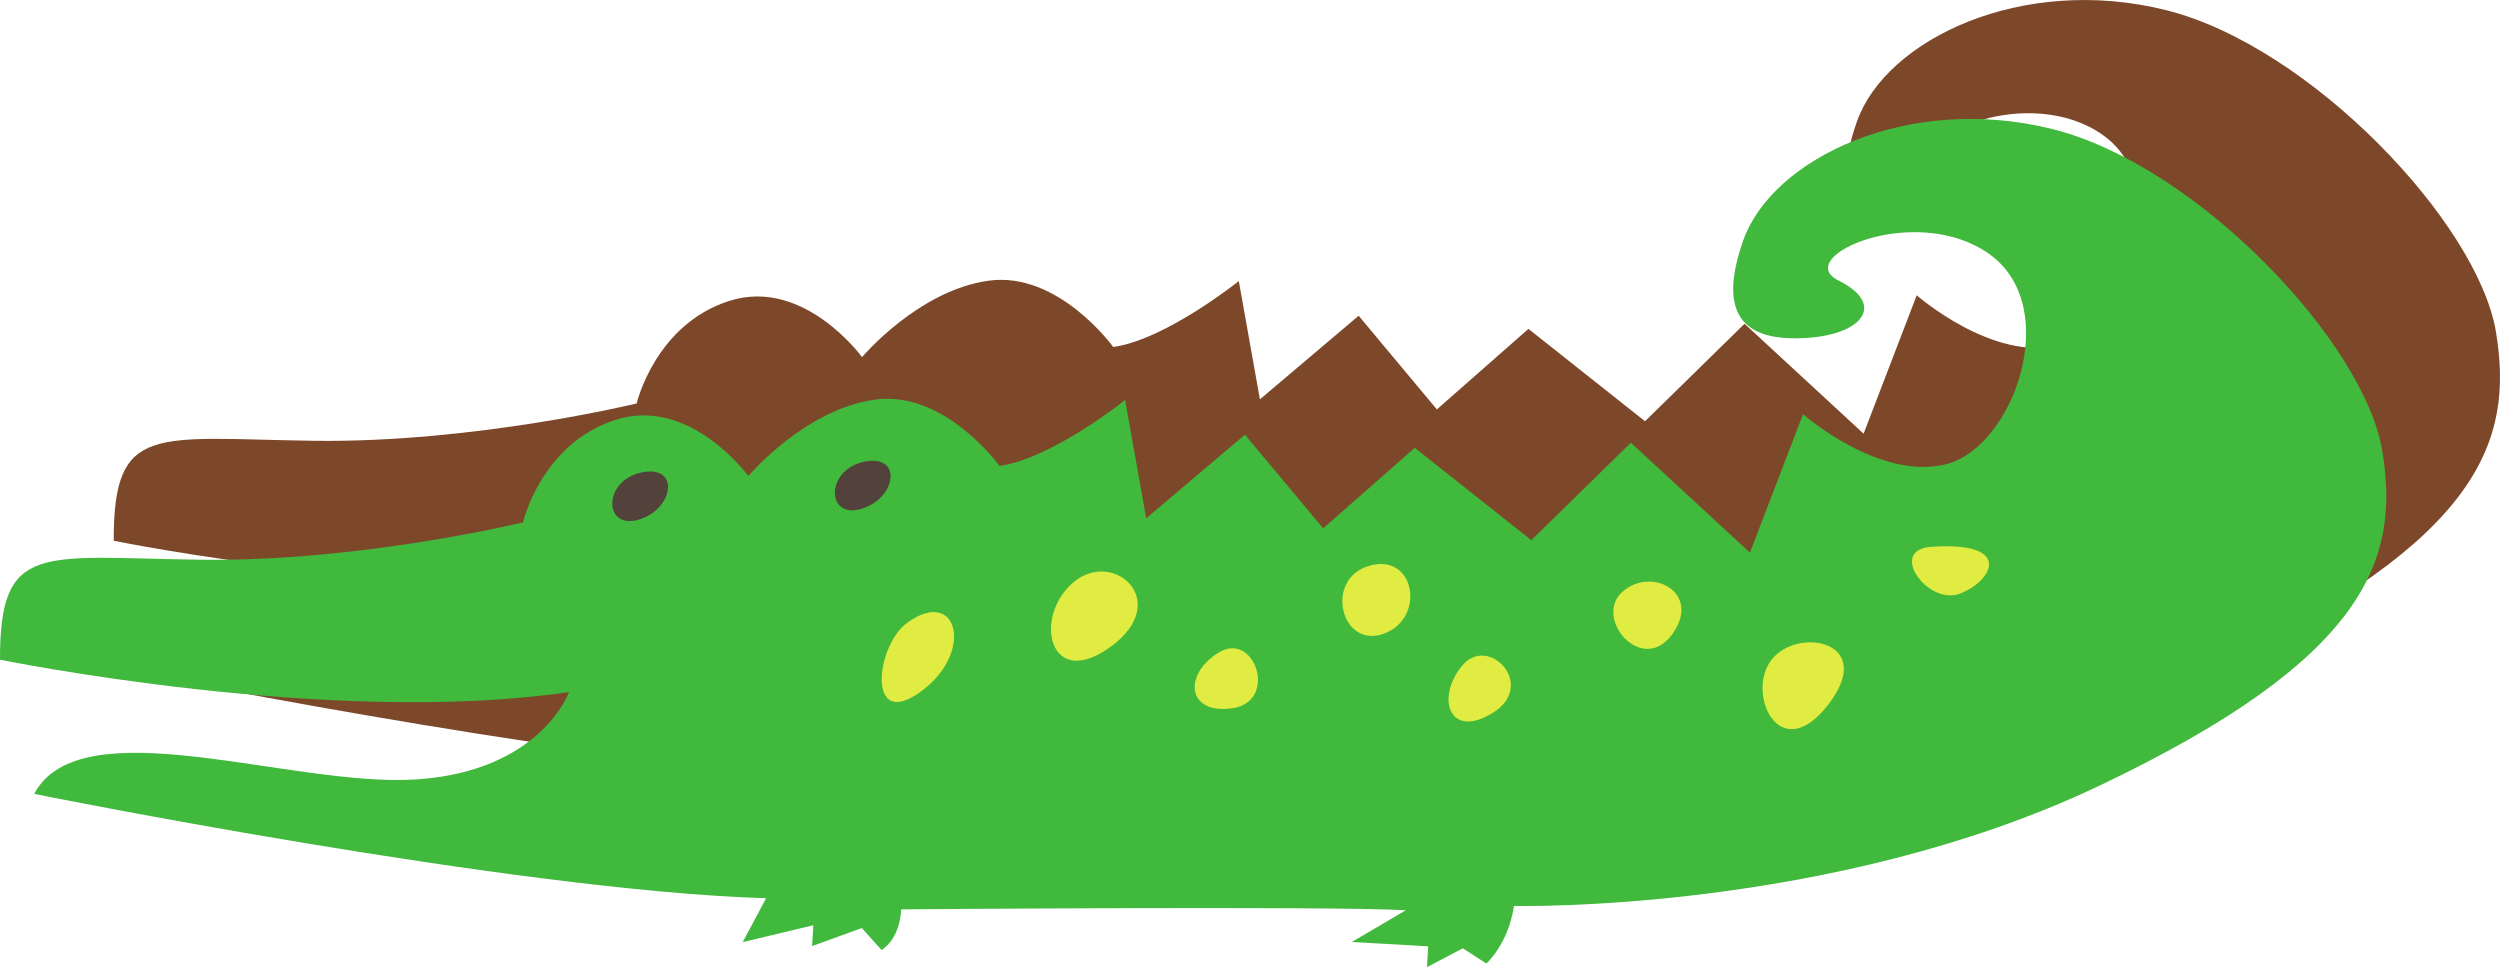 <?xml version="1.0" encoding="UTF-8" standalone="no"?>
<svg
   xmlns:dc="http://purl.org/dc/elements/1.1/"
   xmlns:cc="http://creativecommons.org/ns#"
   xmlns:rdf="http://www.w3.org/1999/02/22-rdf-syntax-ns#"
   xmlns:svg="http://www.w3.org/2000/svg"
   xmlns="http://www.w3.org/2000/svg"
   id="svg727"
   version="1.1"
   viewBox="0 0 158.123 61.17"
   height="61.17mm"
   width="158.123mm">
  <defs
     id="defs721" />
  <g
     transform="translate(29.169,-88.856)"
     id="layer1">
    <path
       d="m 88.285,96.53 c -1.836,5.179 0.516,6.414 4.052,6.175 3.536,-0.239 4.965,-2.139 1.968,-3.631 -2.997,-1.491 4.907,-5.004 9.561,-1.657 4.653,3.347 1.507,12.194 -2.736,13.273 -4.244,1.079 -9.067,-3.158 -9.067,-3.158 l -3.36,8.755 -7.53,-6.953 -6.295,6.166 -7.373,-5.843 -5.793,5.094 -4.946,-5.925 -6.245,5.288 -1.336,-7.481 c 0,0 -4.614,3.7 -7.942,4.171 0,0 -3.468,-4.82 -7.907,-4.192 -4.439,0.628 -7.98,4.83 -7.98,4.83 0,0 -3.675,-5.052 -8.383,-3.559 -4.708,1.493 -5.873,6.49 -5.873,6.49 0,0 -10.269,2.498 -20.388,2.362 -10.119,-0.135 -12.702,-1.163 -12.688,6.323 0,0 20.891,4.271 35.988,2.048 0,0 -1.772,5.002 -9.644,5.526 -7.872,0.523 -21.227,-4.64 -24.185,0.915 0,0 30.472,6.137 46.296,6.597 l -1.479,2.778 4.464,-1.067 -0.075,1.317 3.147,-1.142 1.242,1.392 c 0,0 1.135,-0.596 1.247,-2.571 0,0 27.091,-0.22 31.918,0.055 l -3.417,2.007 4.828,0.275 -0.075,1.317 2.269,-1.192 1.486,0.965 c 0,0 1.391,-1.242 1.748,-3.643 0,0 20.006,0.478 36.976,-7.583 16.97,-8.061 19.087,-14.324 17.938,-21.214 -1.149,-6.89 -11.741,-18.059 -20.858,-20.339 -9.116,-2.28 -17.717,1.854 -19.553,7.033"
       style="fill:#7d482a;fill-opacity:1;fill-rule:nonzero;stroke:none;stroke-width:0.035"
       id="path392" />
    <path
       d="m 3.907,121.896 c 0,0 -10.269,2.498 -20.388,2.362 -10.119,-0.135 -12.702,-1.163 -12.688,6.323 0,0 20.891,4.271 35.988,2.048 0,0 -1.772,5.002 -9.644,5.525 -7.872,0.523 -21.227,-4.64 -24.185,0.916 0,0 30.472,6.137 46.296,6.597 l -1.479,2.778 4.464,-1.067 -0.075,1.317 3.147,-1.142 1.242,1.391 c 0,0 1.135,-0.596 1.247,-2.571 0,0 27.091,-0.22 31.918,0.055 l -3.416,2.007 4.828,0.274 -0.075,1.317 2.269,-1.192 1.486,0.965 c 0,0 1.392,-1.242 1.748,-3.643 0,0 20.006,0.478 36.976,-7.583 16.97,-8.061 19.087,-14.324 17.938,-21.214 -1.149,-6.89 -11.741,-18.06 -20.858,-20.339 -9.116,-2.28 -17.717,1.854 -19.553,7.033 -1.836,5.179 0.515,6.413 4.052,6.174 3.536,-0.239 4.965,-2.139 1.967,-3.63 -2.997,-1.491 4.908,-5.004 9.561,-1.657 4.653,3.347 1.508,12.194 -2.736,13.273 -4.244,1.079 -9.066,-3.158 -9.066,-3.158 l -3.36,8.755 -7.53,-6.953 -6.295,6.166 -7.373,-5.843 -5.793,5.094 -4.947,-5.925 -6.245,5.288 -1.336,-7.481 c 0,0 -4.613,3.7 -7.942,4.171 0,0 -3.468,-4.82 -7.907,-4.192 -4.439,0.628 -7.98,4.83 -7.98,4.83 0,0 -3.675,-5.052 -8.383,-3.559 -4.708,1.493 -5.873,6.49 -5.873,6.49"
       style="fill:#40b93c;fill-opacity:1;fill-rule:nonzero;stroke:none;stroke-width:0.035"
       id="path404" />
    <path
       d="m 92.979,123.441 c -2.774,0.188 -0.212,3.73 1.813,2.965 2.025,-0.766 3.491,-3.324 -1.813,-2.965"
       style="fill:#e0ec42;fill-opacity:1;fill-rule:nonzero;stroke:none;stroke-width:0.035"
       id="path406" />
    <path
       d="m 82.887,130.572 c -1.661,2.107 0.491,6.852 3.581,2.846 3.09,-4.007 -1.92,-4.953 -3.581,-2.846"
       style="fill:#e0ec42;fill-opacity:1;fill-rule:nonzero;stroke:none;stroke-width:0.035"
       id="path408" />
    <path
       d="m 73.444,126.292 c -1.856,1.656 1.239,5.306 3.149,2.687 1.91,-2.619 -1.294,-4.342 -3.149,-2.687"
       style="fill:#e0ec42;fill-opacity:1;fill-rule:nonzero;stroke:none;stroke-width:0.035"
       id="path410" />
    <path
       d="m 63.269,131.005 c -1.661,2.099 -0.705,4.655 2.037,2.9 2.741,-1.755 -0.376,-4.999 -2.037,-2.9"
       style="fill:#e0ec42;fill-opacity:1;fill-rule:nonzero;stroke:none;stroke-width:0.035"
       id="path412" />
    <path
       d="m 57.467,124.632 c -2.908,0.806 -1.84,5.258 0.855,4.317 2.695,-0.942 2.052,-5.122 -0.855,-4.317"
       style="fill:#e0ec42;fill-opacity:1;fill-rule:nonzero;stroke:none;stroke-width:0.035"
       id="path414" />
    <path
       d="m 47.908,130.131 c -2.281,1.403 -1.986,3.96 0.901,3.515 2.887,-0.446 1.38,-4.918 -0.901,-3.515"
       style="fill:#e0ec42;fill-opacity:1;fill-rule:nonzero;stroke:none;stroke-width:0.035"
       id="path416" />
    <path
       d="m 38.693,125.712 c -2.547,2.201 -1.493,6.9 2.412,4.032 3.906,-2.868 0.135,-6.233 -2.412,-4.032"
       style="fill:#e0ec42;fill-opacity:1;fill-rule:nonzero;stroke:none;stroke-width:0.035"
       id="path418" />
    <path
       d="m 28.202,128.25 c -1.967,1.425 -2.591,6.852 0.852,4.364 3.444,-2.488 2.362,-6.694 -0.852,-4.364"
       style="fill:#e0ec42;fill-opacity:1;fill-rule:nonzero;stroke:none;stroke-width:0.035"
       id="path420" />
    <path
       d="m 25.48,118.06 c -2.451,0.521 -2.409,3.646 -0.17,2.982 2.239,-0.663 2.621,-3.503 0.17,-2.982"
       style="fill:#52423b;fill-opacity:1;fill-rule:nonzero;stroke:none;stroke-width:0.035"
       id="path422" />
    <path
       d="m 11.402,118.74 c -2.451,0.521 -2.409,3.646 -0.17,2.982 2.239,-0.663 2.621,-3.503 0.17,-2.982"
       style="fill:#52423b;fill-opacity:1;fill-rule:nonzero;stroke:none;stroke-width:0.035"
       id="path424" />
  </g>
</svg>
